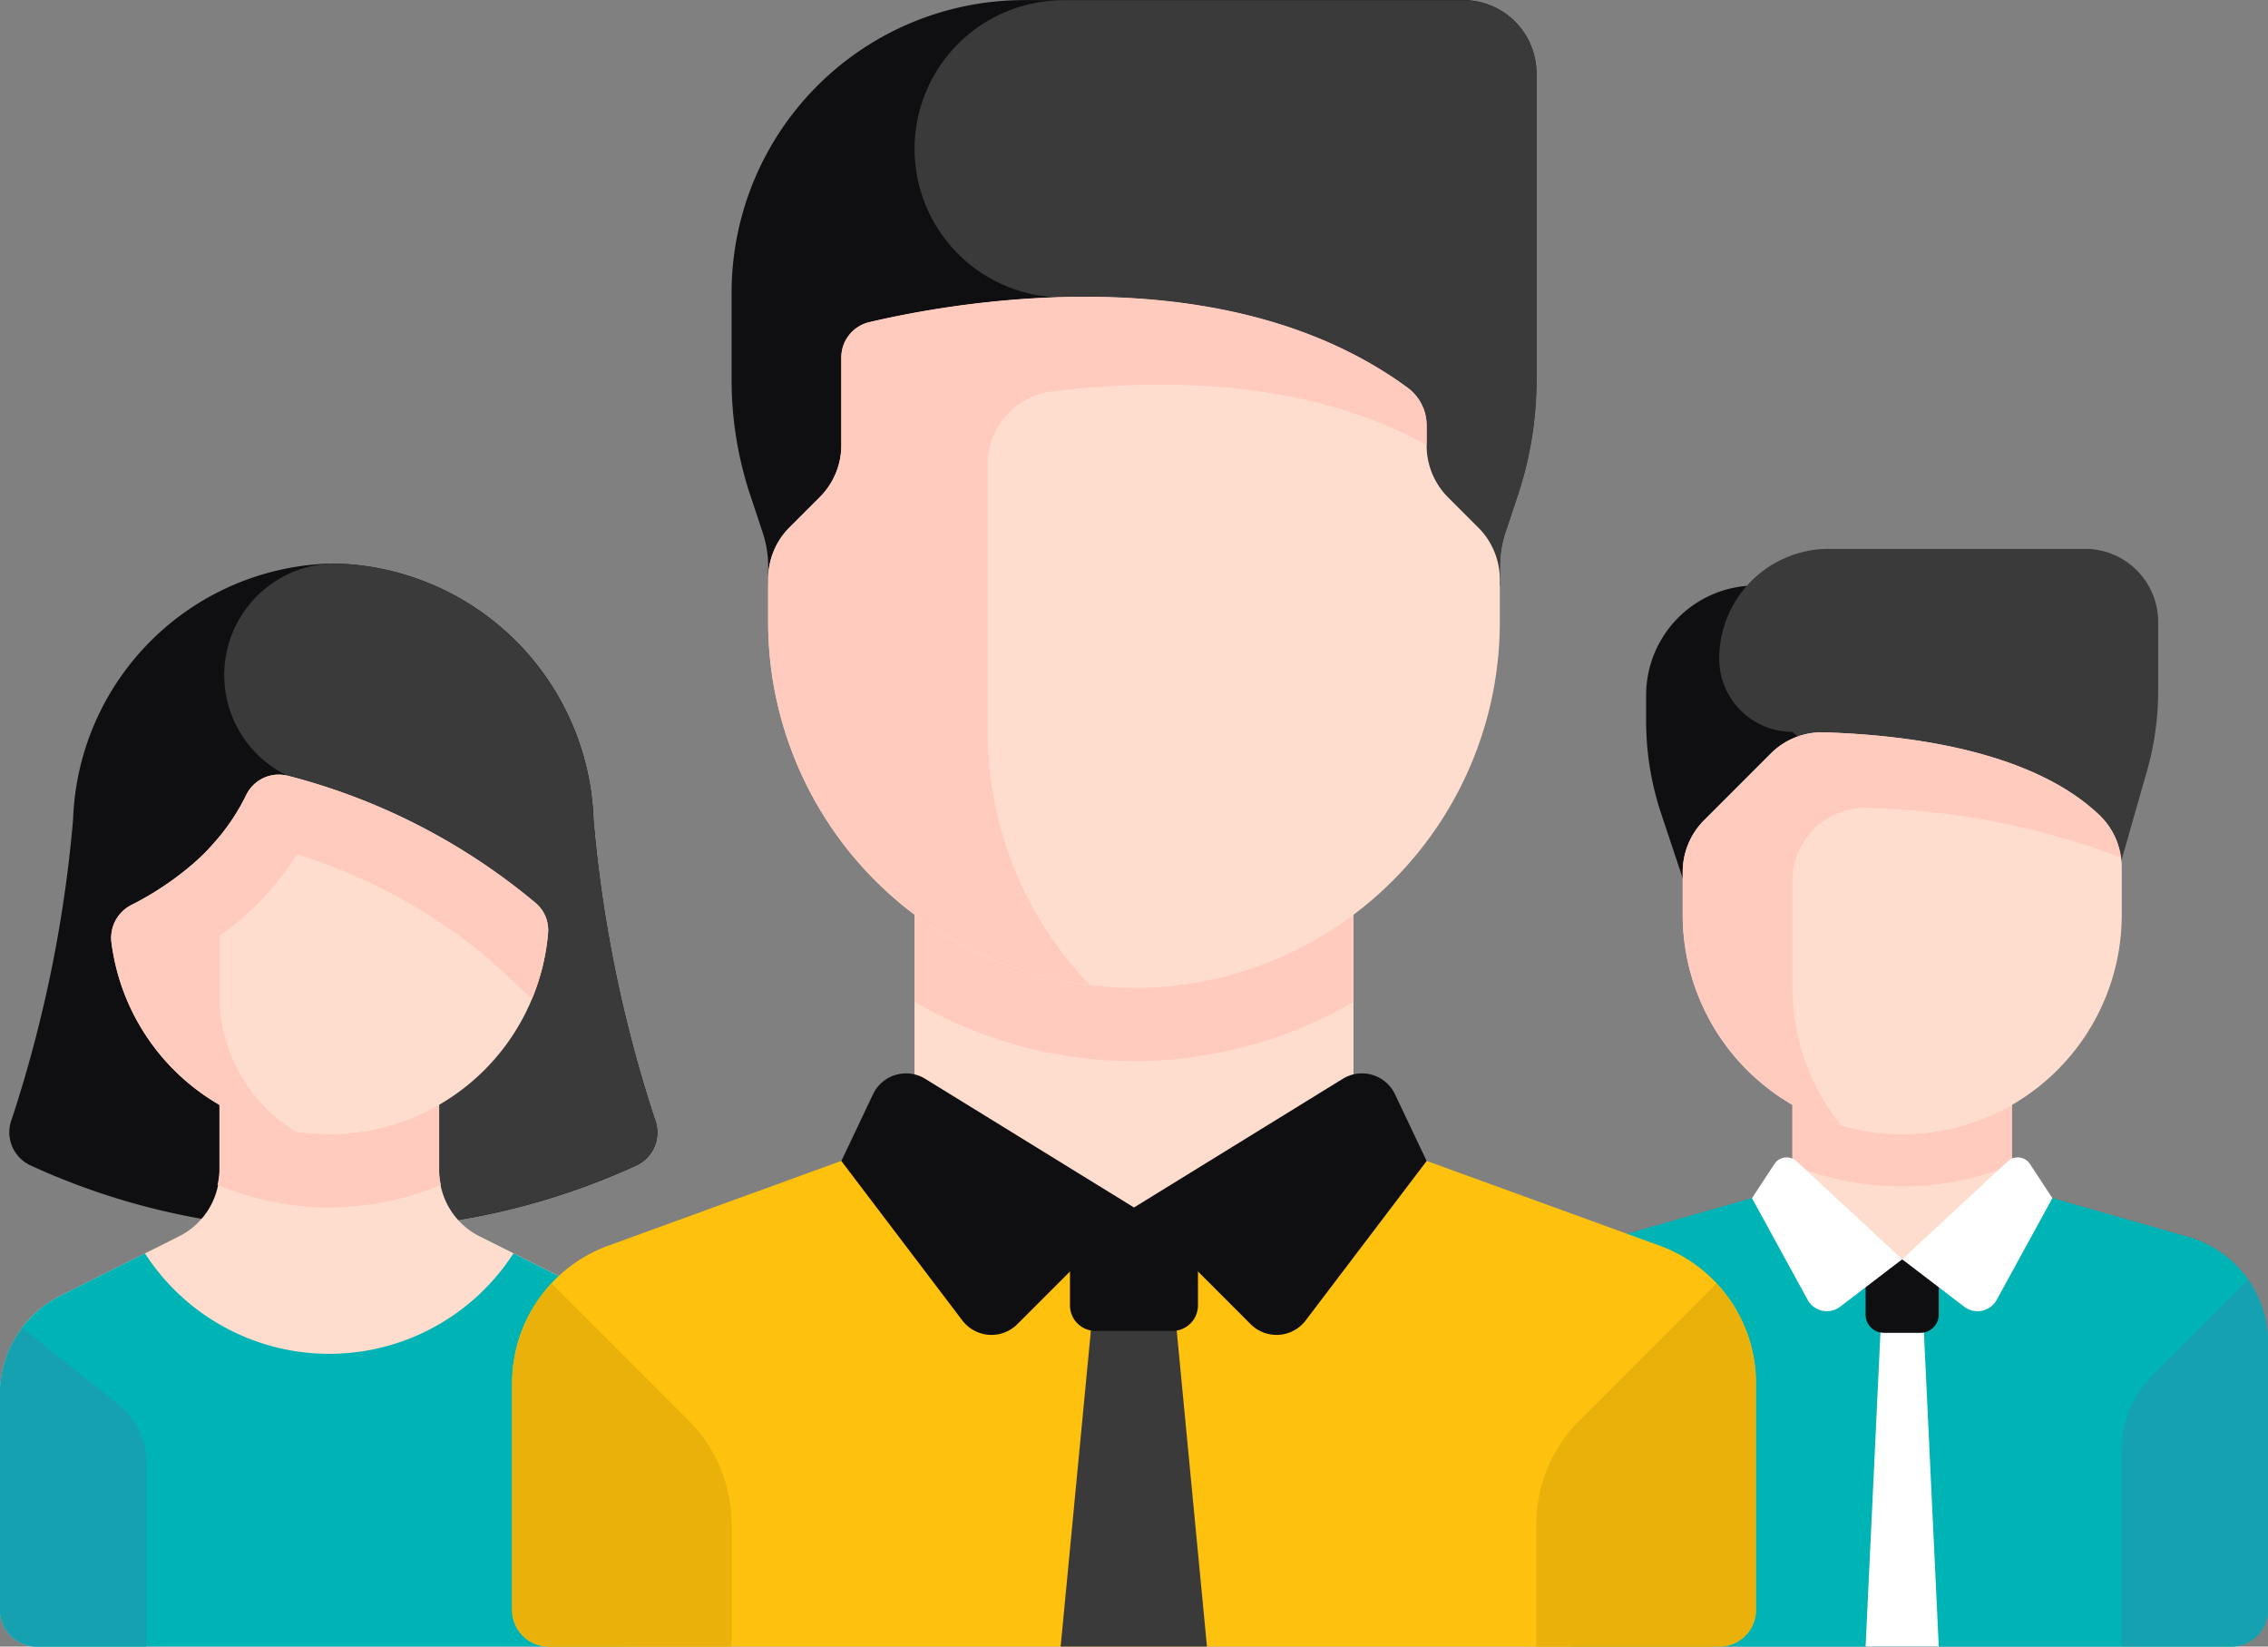 <svg xmlns="http://www.w3.org/2000/svg" width="51.824" height="37.614" viewBox="0 0 51.824 37.614">
    <rect x="0" y="0" width="51.824" height="37.614" fill="#808080" stroke="none"/>
    <defs>
        <style>
            .cls-1{fill:#0f0f12}.cls-2{fill:#3a3a3b}.cls-3{fill:#ffddce}.cls-4{fill:#ffcbbe}.cls-5{fill:#00b3b5}.cls-6{fill:#fff}.cls-7{fill:#16a1b1}.cls-9{fill:#eab10a}
        </style>
    </defs>
    <g id="team" transform="translate(0 -70.193)">
        <path id="Path_18851" d="M371.613 204.829v.587a6.687 6.687 0 0 0 .343 2.115l1.329 3.986h2.508v-9.195h-1.672a2.508 2.508 0 0 0-2.508 2.507z" class="cls-1" transform="translate(-333.999 -118.754)"/>
        <path id="Path_18852" d="M397.9 199.145l-1.414 4.951-6.687-5.851a1.672 1.672 0 0 1-1.672-1.672 2.508 2.508 0 0 1 2.508-2.508h5.851a1.672 1.672 0 0 1 1.672 1.672v1.571a6.683 6.683 0 0 1-.258 1.837z" class="cls-2" transform="translate(-348.843 -111.334)"/>
        <path id="Rectangle_2507" d="M0 0H5.015V3.699H0z" class="cls-3" transform="translate(40.957 95.269)"/>
        <path id="Path_18853" d="M404.645 319.47a6.632 6.632 0 0 0 5.015 0v-1.535h-5.015v1.535z" class="cls-4" transform="translate(-363.688 -222.666)"/>
        <path id="Path_18854" d="M361.738 339.12l-4.033-1.152-2.507 1.664-2.508-1.664-4.032 1.152a2.508 2.508 0 0 0-1.819 2.411v6.111a.836.836 0 0 0 .836.836h15.045a.836.836 0 0 0 .836-.836v-6.111a2.508 2.508 0 0 0-1.818-2.411z" class="cls-5" transform="translate(-311.733 -240.671)"/>
        <path id="Path_18855" d="M422.833 363.322h-1.672l.418-8.838h.836z" class="cls-6" transform="translate(-378.532 -255.516)"/>
        <path id="Path_18856" d="M384.886 244.64a5.015 5.015 0 0 1-5.015-5.015v-.979a1.672 1.672 0 0 1 .49-1.182l1.516-1.516a1.652 1.652 0 0 1 1.214-.491c2.672.084 5.037.657 6.33 1.919a1.65 1.65 0 0 1 .482 1.184v1.065a5.015 5.015 0 0 1-5.017 5.015z" class="cls-3" transform="translate(-341.421 -148.535)"/>
        <path id="Path_18857" d="M382.379 238.852a1.669 1.669 0 0 1 1.772-1.669 17.638 17.638 0 0 1 5.728 1.129 1.616 1.616 0 0 0-.458-.936c-1.293-1.263-3.658-1.835-6.33-1.919a1.652 1.652 0 0 0-1.213.491l-1.516 1.516a1.671 1.671 0 0 0-.49 1.182v.979a5.014 5.014 0 0 0 3.626 4.816 4.974 4.974 0 0 1-1.118-3.144v-2.444z" class="cls-4" transform="translate(-341.421 -148.534)"/>
        <path id="Path_18858" d="M478.968 362.929a2.507 2.507 0 0 1 .734-1.773l2.152-2.156a2.5 2.5 0 0 1 .457 1.434v6.111a.836.836 0 0 1-.836.836h-2.508v-4.456z" class="cls-7" transform="translate(-430.488 -259.578)"/>
        <path id="Path_18859" d="M422.415 356.156h-.836a.418.418 0 0 1-.418-.418v-1.254h1.672v1.254a.418.418 0 0 1-.418.418z" class="cls-1" transform="translate(-378.532 -255.516)"/>
        <g id="Group_8854" transform="translate(40.033 96.633)">
            <path id="Path_18860" d="M398.944 333.738l-1.417 1.082a.5.5 0 0 1-.744-.158l-1.271-2.321.512-.78a.334.334 0 0 1 .507-.062z" class="cls-6" transform="translate(-395.512 -331.41)"/>
            <path id="Path_18861" d="M429.419 333.739l1.417 1.082a.5.5 0 0 0 .744-.158l1.271-2.321-.512-.78a.334.334 0 0 0-.507-.062z" class="cls-6" transform="translate(-425.987 -331.411)"/>
        </g>
        <path id="Path_18862" d="M16.812 210.054a30.167 30.167 0 0 1-1.4-6.84 6.059 6.059 0 0 0-5.946-5.851 6.059 6.059 0 0 0-5.946 5.851 30.168 30.168 0 0 1-1.4 6.84.833.833 0 0 0 .435 1.063 15.965 15.965 0 0 0 4.366 1.291h5.1a16.107 16.107 0 0 0 4.366-1.291.832.832 0 0 0 .425-1.063z" class="cls-1" transform="translate(-1.85 -114.298)"/>
        <path id="Path_18863" d="M60 211.118a.832.832 0 0 0 .435-1.063 30.166 30.166 0 0 1-1.4-6.84 6.059 6.059 0 0 0-5.946-5.851h-.025a2.551 2.551 0 0 0-1.241 4.729 2.313 2.313 0 0 0 .214.114l1.9 10.2h1.7A16.115 16.115 0 0 0 60 211.118z" class="cls-2" transform="translate(-45.474 -114.299)"/>
        <path id="Path_18864" d="M13.659 315.033l-2.7-1.352a1.672 1.672 0 0 1-.924-1.5v-2.508h-5.02v2.508a1.672 1.672 0 0 1-.924 1.5l-2.7 1.352A2.507 2.507 0 0 0 0 317.276v4.94a.836.836 0 0 0 .836.836H14.21a.836.836 0 0 0 .836-.836v-4.94a2.507 2.507 0 0 0-1.387-2.243z" class="cls-3" transform="translate(0 -215.245)"/>
        <path id="Path_18865" d="M51.655 313.02a6.606 6.606 0 0 0 2.552-.516 1.647 1.647 0 0 1-.045-.32v-2.508h-5.015v2.508a1.645 1.645 0 0 1-.045.321 6.639 6.639 0 0 0 2.553.515z" class="cls-4" transform="translate(-44.132 -215.244)"/>
        <path id="Path_18866" d="M13.659 354.032l-1.927-.964a5.008 5.008 0 0 1-8.419 0l-1.927.964A2.507 2.507 0 0 0 0 356.274v4.94a.836.836 0 0 0 .836.836H14.21a.836.836 0 0 0 .836-.836v-4.94a2.507 2.507 0 0 0-1.387-2.242z" class="cls-5" transform="translate(0 -254.243)"/>
        <path id="Path_18867" d="M30.094 253.189a5.016 5.016 0 0 1-4.974-4.366.843.843 0 0 1 .447-.869 6.976 6.976 0 0 0 1.479-1 4.826 4.826 0 0 0 1.144-1.5.827.827 0 0 1 .942-.458 14.4 14.4 0 0 1 5.674 2.907.809.809 0 0 1 .288.672 5.016 5.016 0 0 1-5 4.614z" class="cls-3" transform="translate(-22.571 -157.084)"/>
        <path id="Path_18868" d="M34.806 247.9a14.4 14.4 0 0 0-5.674-2.907.827.827 0 0 0-.942.458 4.785 4.785 0 0 1-.764 1.115 4.485 4.485 0 0 1-.379.387 6.972 6.972 0 0 1-1.48 1 .843.843 0 0 0-.447.869 5.023 5.023 0 0 0 4.213 4.309 3.659 3.659 0 0 1-1.747-3.286v-1.192c.19-.14.381-.28.573-.451a6.655 6.655 0 0 0 1.2-1.41 12.622 12.622 0 0 1 4.356 2.37c.158.139.552.5 1.011.933a4.977 4.977 0 0 0 .371-1.524.809.809 0 0 0-.291-.671z" class="cls-4" transform="translate(-22.571 -157.083)"/>
        <path id="Path_18869" d="M.51 369.859a2.5 2.5 0 0 0-.51 1.507v4.94a.836.836 0 0 0 .836.836h2.507v-4.212a1.672 1.672 0 0 0-.627-1.305z" class="cls-7" transform="translate(0 -269.334)"/>
        <path id="Path_18870" fill="#fec10d" d="M141.831 328.735l-6.994-2.543-5.015 1.672-5.015-1.672-6.994 2.543a3.343 3.343 0 0 0-2.2 3.142v5.181a.836.836 0 0 0 .836.836H143.2a.836.836 0 0 0 .836-.836v-5.181a3.343 3.343 0 0 0-2.205-3.142z" transform="translate(-103.911 -230.087)"/>
        <path id="Path_18871" d="M240.28 359.226l-.8 8.358h3.343l-.8-8.358z" class="cls-2" transform="translate(-215.244 -259.778)"/>
        <path id="Path_18872" d="M243.889 345.529h-1.755a.585.585 0 0 1-.585-.585v-2.235h2.925v2.235a.585.585 0 0 1-.585.585z" class="cls-1" transform="translate(-217.1 -244.932)"/>
        <path id="Path_18873" d="M350.954 359.855a3.34 3.34 0 0 1 .9 2.278v5.181a.836.836 0 0 1-.836.836h-4.179v-2.794a3.343 3.343 0 0 1 .979-2.364z" class="cls-9" transform="translate(-311.733 -260.343)"/>
        <path id="Path_18874" d="M183.55 78.867v-7a1.672 1.672 0 0 0-1.672-1.672h-10.03a6.687 6.687 0 0 0-6.687 6.687v1.987a8.358 8.358 0 0 0 .429 2.643l.278.835a2.507 2.507 0 0 1 .129.793v.429h16.717v-.429a2.508 2.508 0 0 1 .129-.793l.278-.835a8.356 8.356 0 0 0 .429-2.645z" class="cls-1" transform="translate(-148.444)"/>
        <path id="Path_18875" d="M206.452 73.589a3.4 3.4 0 0 0 3.4 3.4h.47l.227 6.582h9.281v-.429a2.507 2.507 0 0 1 .129-.793l.278-.835a8.358 8.358 0 0 0 .429-2.643v-7a1.672 1.672 0 0 0-1.672-1.672h-9.142a3.4 3.4 0 0 0-3.4 3.39z" class="cls-2" transform="translate(-185.555)"/>
        <path id="Rectangle_2508" d="M0 0H10.031V7.523H0z" class="cls-3" transform="translate(20.896 90.254)"/>
        <path id="Path_18876" d="M206.451 271.212a9.972 9.972 0 0 0 10.03 0v-2.826h-10.03v2.826z" class="cls-4" transform="translate(-185.554 -178.132)"/>
        <g id="Group_8855" transform="translate(19.225 94.713)">
            <path id="Path_18877" d="M196.623 315.507l-2.666 2.666a.836.836 0 0 1-1.257-.086l-2.764-3.642.723-1.524a.836.836 0 0 1 1.194-.353z" class="cls-1" transform="translate(-189.936 -312.443)"/>
            <path id="Path_18878" d="M256 315.507l2.666 2.666a.836.836 0 0 0 1.257-.086l2.764-3.642-.723-1.524a.836.836 0 0 0-1.194-.353z" class="cls-1" transform="translate(-249.313 -312.443)"/>
        </g>
        <path id="Path_18879" d="M181.778 152.936a8.359 8.359 0 0 1-8.359-8.359v-.977a1.672 1.672 0 0 1 .49-1.182l.692-.692a1.672 1.672 0 0 0 .49-1.182v-2a.829.829 0 0 1 .637-.812c1.977-.467 8.129-1.573 12.315 1.506a1.072 1.072 0 0 1 .422.866v.444a1.672 1.672 0 0 0 .49 1.182l.692.692a1.672 1.672 0 0 1 .49 1.182v.979a8.358 8.358 0 0 1-8.359 8.353z" class="cls-3" transform="translate(-155.866 -60.175)"/>
        <path id="Path_18880" d="M188.042 139.245c-2.944-2.166-6.856-2.259-9.608-1.963a22.539 22.539 0 0 0-2.707.457.829.829 0 0 0-.637.812v2a1.672 1.672 0 0 1-.49 1.182l-.692.692a1.672 1.672 0 0 0-.49 1.182v.979a8.356 8.356 0 0 0 7.349 8.292 8.324 8.324 0 0 1-2.333-5.784v-6.11a1.673 1.673 0 0 1 1.47-1.66c2.006-.252 5.68-.4 8.56 1.227v-.444a1.072 1.072 0 0 0-.422-.862z" class="cls-4" transform="translate(-155.866 -60.188)"/>
        <path id="Path_18881" d="M116.513 359.855a3.34 3.34 0 0 0-.9 2.278v5.181a.836.836 0 0 0 .836.836h4.179v-2.794a3.343 3.343 0 0 0-.979-2.364z" class="cls-9" transform="translate(-103.911 -260.343)"/>
    </g>
</svg>
